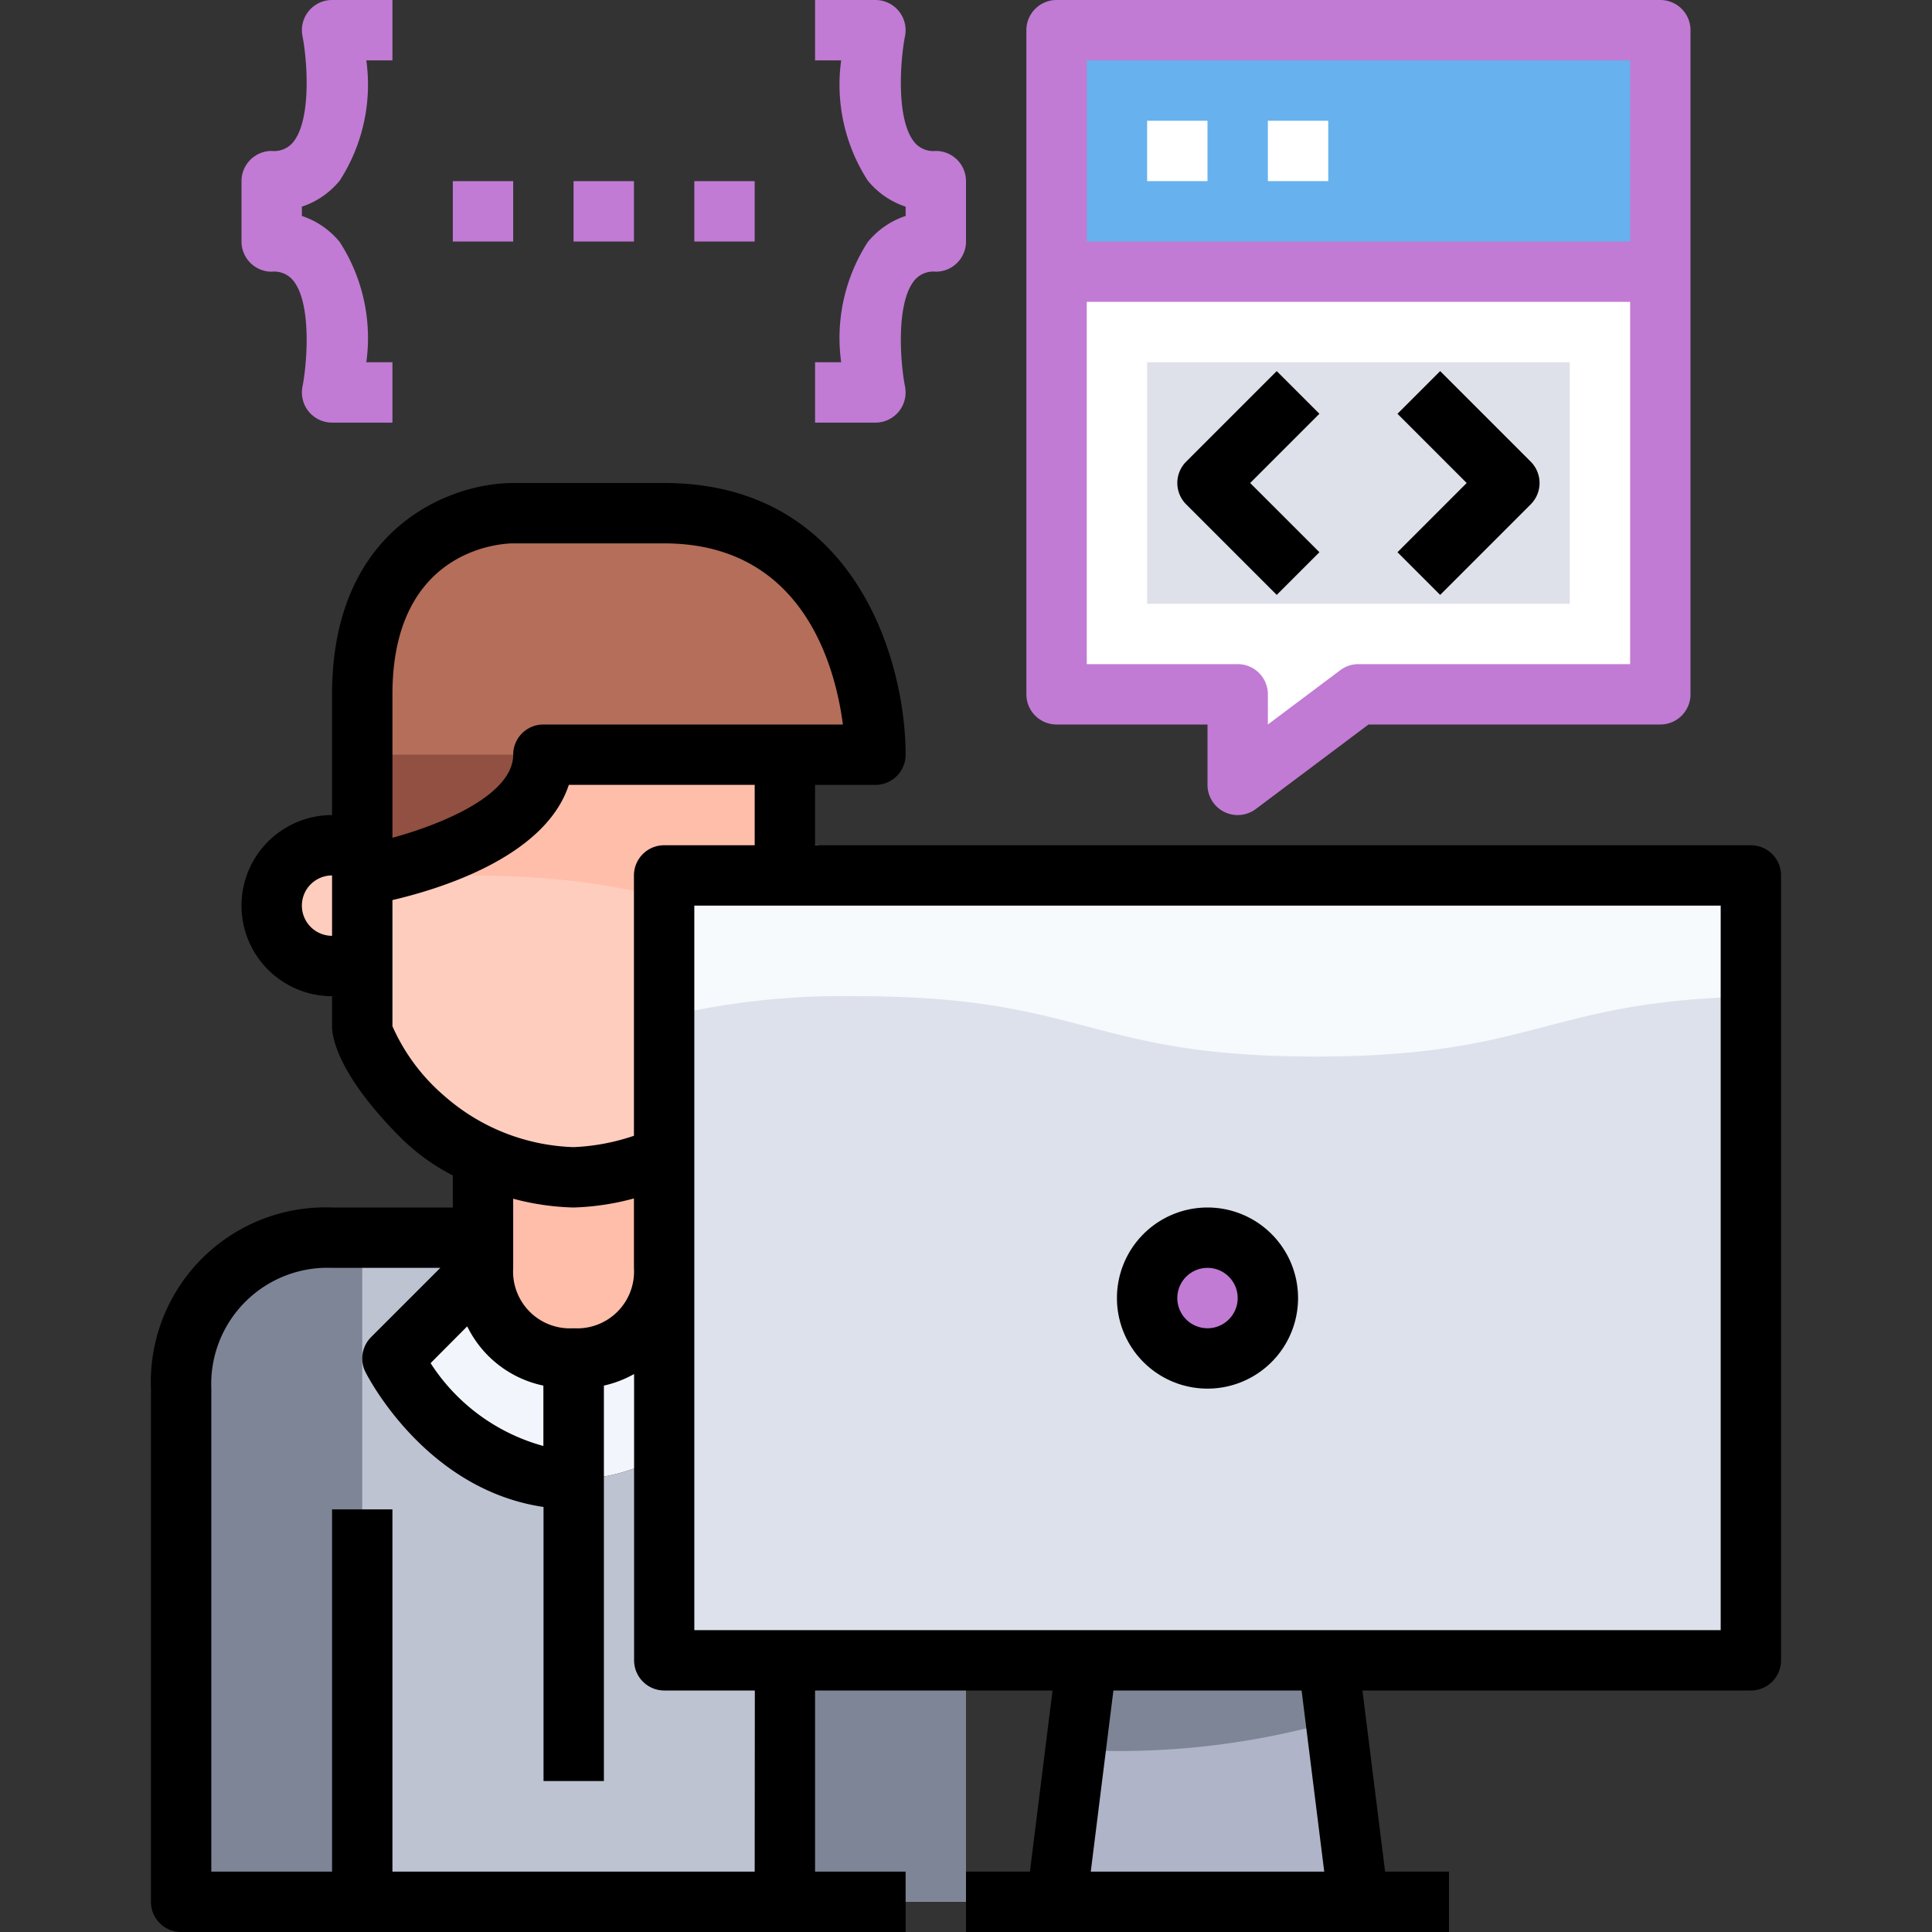 <svg xmlns="http://www.w3.org/2000/svg" viewBox="0 0 64 64">
    <rect x="0" y="0" width="64" height="64" fill="#333333" stroke="none"/>
    <defs>
        <style>.cls-1{fill:#fff}.cls-4{fill:#ffcdbe}.cls-6{fill:#ffbeaa}.cls-7{fill:#f2f6fc}.cls-10{fill:#7e8596}.cls-11{fill:#afb4c8}</style>
    </defs>
    <g id="_55-Programmer" data-name="55-Programmer">
        <path class="cls-1" d="M55 9v14H45l-4 3v-3h-6V9h20z" />
        <path style="fill:#67B1EE" d="M35 1h20v8H35z" />
        <path style="fill:#dfe1ea" d="M38 12h14v8H38z" />
        <path class="cls-4" d="M27 28a2 2 0 0 1 0 4h-1v-4z" />
        <path d="M12 29v-6c0-6 5-6 5-6h5c7 0 7 8 7 8H18c0 3-6 4-6 4z" style="fill:#b46e5a" />
        <path class="cls-4" d="M12 29v3h-1a2 2 0 0 1 0-4h1zM16 38.33A6.592 6.592 0 0 1 14 37c-2-2-2-3-2-3v-5s6-1 6-4h8v9s0 1-2 3a6.592 6.592 0 0 1-2 1.33 8.459 8.459 0 0 1-3 .67 8.459 8.459 0 0 1-3-.67z" />
        <path class="cls-6" d="M22 41v1a3 3 0 0 1-6 0v-3.67a8.459 8.459 0 0 0 3 .67 8.459 8.459 0 0 0 3-.67z" />
        <path class="cls-7" d="M19 45a2.938 2.938 0 0 0 3-3l3 3s-2 4-6 4zM19 45v4c-4 0-6-4-6-4l3-3a2.938 2.938 0 0 0 3 3z" />
        <path d="M13 45s2 4 6 4 6-4 6-4l-3-3v-1h5s5 0 5 5v17H6V46c0-5 5-5 5-5h5v1z" style="fill:#bec3d2" />
        <path class="cls-6" d="M26 25h-8c0 3-6 4-6 4v.168A31.293 31.293 0 0 1 15.394 29C21.049 29 22.5 30.106 26 30.673V25z" />
        <path d="M12 28v1s6-1 6-4h-6z" style="fill:#915041" />
        <path class="cls-10" d="M11 41s-5 0-5 5v17h6V41zM27 41h-1v22h6V46c0-5-5-5-5-5z" />
        <path class="cls-11" d="m44 55 1 8H35l1-8h8z" />
        <circle style="fill:#C17BD4" class="cls-11" cx="40" cy="43" r="2" />
        <path d="M58 29v26H22V29zM42 43a2 2 0 1 0-2 2 2.006 2.006 0 0 0 2-2z" style="fill:#dce1eb" />
        <path d="M22 33.694A25.327 25.327 0 0 1 28.394 33c7.6 0 7.6 2 15.2 2 7.318 0 7.611-1.849 14.405-1.987V29H22z" style="fill:#f6fafd" />
        <path class="cls-10" d="m36 55-.373 2.984c.314.008.625.016.968.016a25.913 25.913 0 0 0 7.654-1.008L44 55z" />
        <path class="cls-1" d="M38 4h2v2h-2zM42 4h2v2h-2z" />
        <path d="M58 28H27v-2h2a1 1 0 0 0 1-1c0-3.113-1.672-9-8-9h-5c-2.075 0-6 1.463-6 7v4a3 3 0 0 0 0 6v1c0 .332.165 1.579 2.293 3.707A7.034 7.034 0 0 0 15 38.938V40h-4a5.785 5.785 0 0 0-6 6v17a1 1 0 0 0 1 1h24v-2h-3v-6h7.867l-.75 6H32v2h16v-2h-2.117l-.75-6H58a1 1 0 0 0 1-1V29a1 1 0 0 0-1-1zm-48 2a1 1 0 0 1 1-1v2a1 1 0 0 1-1-1zm3-7c0-4.809 3.6-5 4-5h5c4.59 0 5.669 4.06 5.922 6H18a1 1 0 0 0-1 1c0 1.3-2.243 2.272-4 2.752zm0 10.995v-4.179c1.652-.385 5.07-1.456 5.843-3.816H25v2h-3a1 1 0 0 0-1 1v8.624A7.106 7.106 0 0 1 19 38a6.8 6.8 0 0 1-4.293-1.707A6.466 6.466 0 0 1 13 33.995zM19 40a8.542 8.542 0 0 0 2-.3V42a1.883 1.883 0 0 1-2 2 1.883 1.883 0 0 1-2-2v-2.291A8.515 8.515 0 0 0 19 40zm-3.523 3.937A3.633 3.633 0 0 0 18 45.9v2a6.475 6.475 0 0 1-3.736-2.744zM25 62H13V50h-2v12H7V46a3.85 3.85 0 0 1 4-4h3.586l-2.293 2.293a1 1 0 0 0-.188 1.154c.086.172 2 3.9 5.9 4.473V59h2V45.9a3.7 3.7 0 0 0 1-.383V55a1 1 0 0 0 1 1h3zm11.133 0 .75-6h6.234l.75 6zM57 54H23V30h34z" />
        <path d="M40 46a3 3 0 1 0-3-3 3 3 0 0 0 3 3zm0-4a1 1 0 1 1-1 1 1 1 0 0 1 1-1zM42.293 12.293l-3 3a1 1 0 0 0 0 1.414l3 3 1.414-1.414L41.414 16l2.293-2.293zM47.707 12.293l-1.414 1.414L48.586 16l-2.293 2.293 1.414 1.414 3-3a1 1 0 0 0 0-1.414z" />
        <path style="fill:#C17BD4" d="M35 24h5v2a1 1 0 0 0 1.6.8l3.733-2.8H55a1 1 0 0 0 1-1V1a1 1 0 0 0-1-1H35a1 1 0 0 0-1 1v22a1 1 0 0 0 1 1zm10-2a1 1 0 0 0-.6.2L42 24v-1a1 1 0 0 0-1-1h-5V10h18v12zm9-20v6H36V2zM29.772 13.635a1 1 0 0 0 .208-.829c-.162-.827-.3-2.773.31-3.516A.811.811 0 0 1 31 9a1 1 0 0 0 1-1V6a1 1 0 0 0-1-1 .811.811 0 0 1-.71-.29c-.61-.743-.472-2.689-.31-3.516A1 1 0 0 0 29 0h-2v2h.865a5.866 5.866 0 0 0 .877 3.977A2.717 2.717 0 0 0 30 6.846v.308a2.717 2.717 0 0 0-1.258.869A5.866 5.866 0 0 0 27.865 12H27v2h2a1 1 0 0 0 .772-.365zM19 6h2v2h-2zM15 6h2v2h-2zM23 6h2v2h-2zM9 9a.811.811 0 0 1 .71.29c.61.743.472 2.689.31 3.516A1 1 0 0 0 11 14h2v-2h-.865a5.866 5.866 0 0 0-.877-3.977A2.717 2.717 0 0 0 10 7.154v-.308a2.717 2.717 0 0 0 1.258-.869A5.866 5.866 0 0 0 12.135 2H13V0h-2a1 1 0 0 0-.98 1.194c.162.827.3 2.773-.31 3.516A.811.811 0 0 1 9 5a1 1 0 0 0-1 1v2a1 1 0 0 0 1 1z" />
    </g>
</svg>